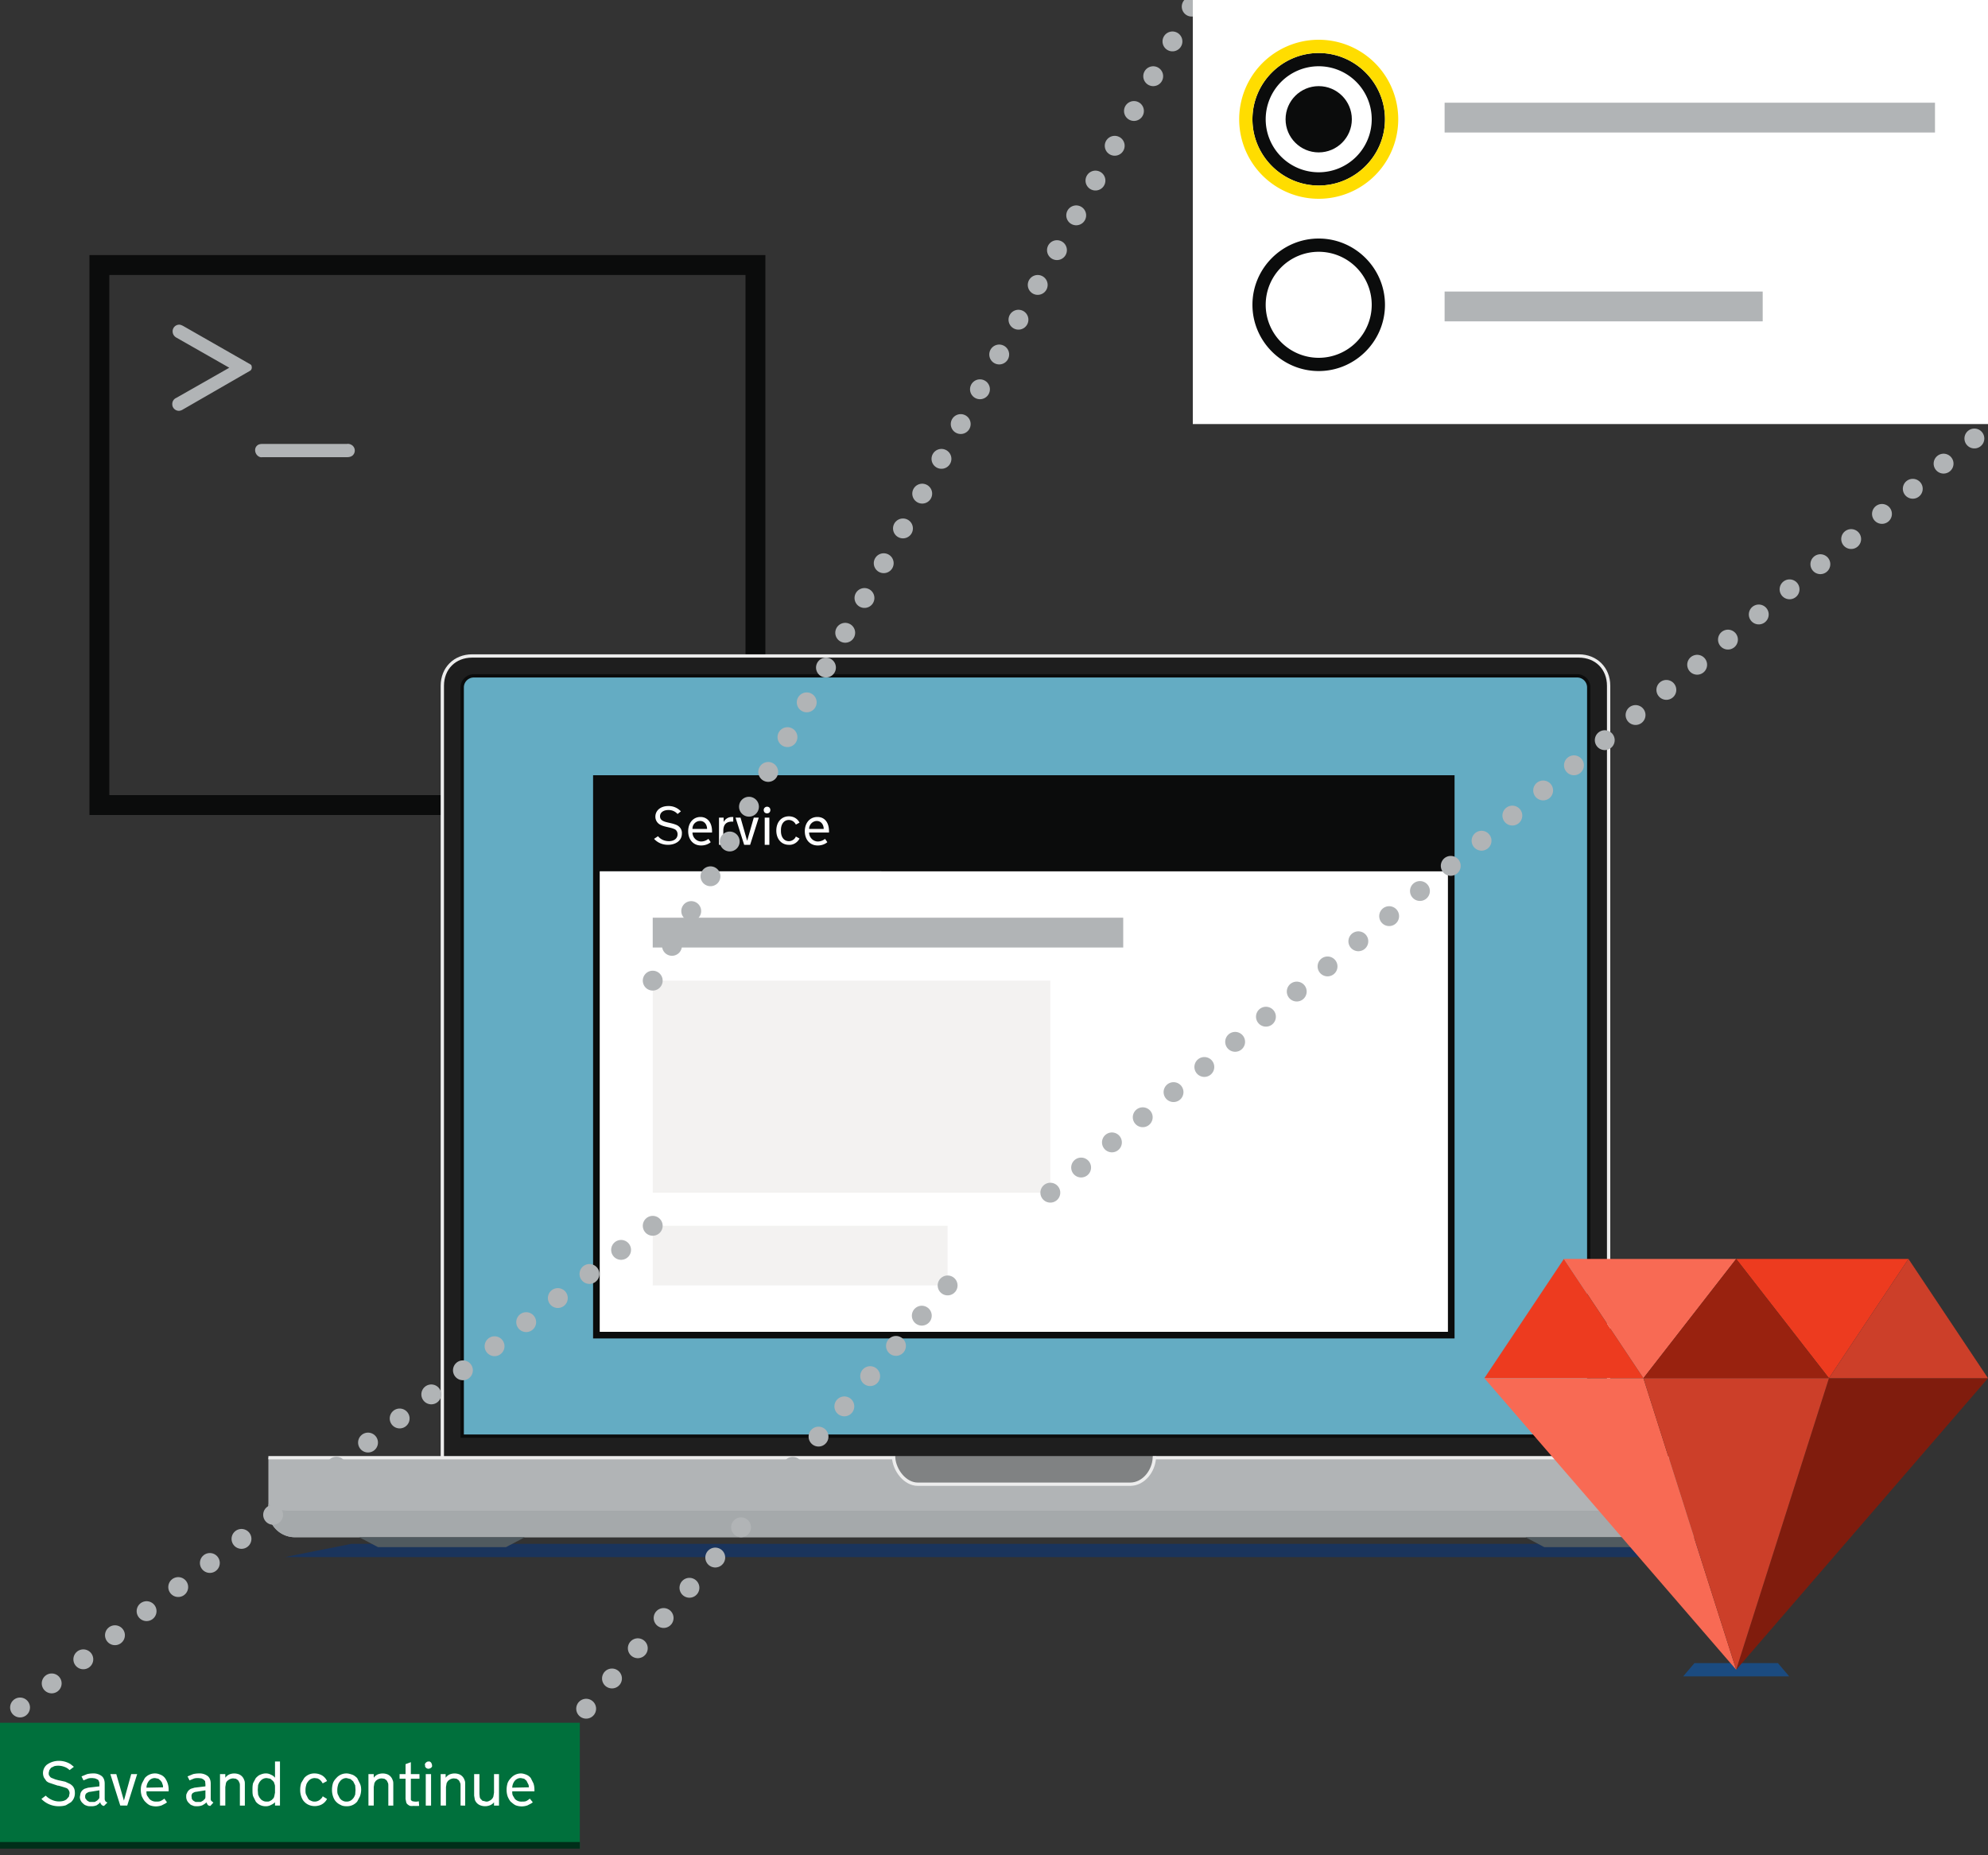 <svg xmlns="http://www.w3.org/2000/svg" viewBox="0 0 600 560">
  <rect x="0" y="0" width="600" height="560" fill="#333333" stroke="none"/>
  <g fill="none" fill-rule="evenodd">
    <g fill-rule="nonzero">
      <path fill="#323232" stroke="#0B0C0C" stroke-width="6" d="M30 80h198v163H30z"/>
      <path fill="#B1B4B6" d="M75.6 110 55.3 98.4c-.4-.2-.8-.4-1.2-.4a2 2 0 0 0-2 2c0 .9.5 1.6 1.3 2l15.8 9-16 9.1a2 2 0 0 0-1.2 2c0 1 .9 1.9 2 1.9.4 0 .9-.2 1.2-.4l20.3-11.7c.5-.3.6-1 .4-1.5 0-.2-.2-.3-.3-.4Zm30.8 24.5c-.5-.4-1.1-.6-1.7-.5H79.2c-.6 0-1.2.1-1.6.5-.8.7-.8 2 0 2.9.5.5 1 .7 1.6.6h25.5c.6 0 1.2-.1 1.7-.5a2 2 0 0 0 0-3Z"/>
    </g>
    <path fill="#1E1E1E" fill-rule="nonzero" d="M133.4 448.8V207c0-5.4 3.6-9 9-9h334c5.6 0 9.1 3.5 9.1 9v242"/>
    <path fill="#EDEDED" fill-rule="nonzero" d="M486 448.8h-1V207c0-5-3.5-8.5-8.5-8.5h-334c-5 0-8.5 3.5-8.5 8.5v241.8h-1V207c0-5.5 4-9.5 9.5-9.5h334c5.5 0 9.5 4 9.5 9.5v241.8Z"/>
    <path fill="#64ACC3" fill-rule="nonzero" d="M143.4 204h332a4 4 0 0 1 4 4v225.5h-340V208a4 4 0 0 1 4-4Z"/>
    <path fill="#0B0C0C" fill-rule="nonzero" d="M480 434H139V207.5a4 4 0 0 1 4-4h333a4 4 0 0 1 4 4V434Zm-340-1h339V207.5a3 3 0 0 0-3-3H143a3 3 0 0 0-3 3V433Z"/>
    <path fill="#808283" fill-rule="nonzero" d="M270 439.5h79v14h-79z"/>
    <path fill="#B1B4B6" fill-rule="nonzero" d="M341 448h-64c-3.8 0-7-4.1-7.3-8H81v16a8 8 0 0 0 8 8h440a8 8 0 0 0 8-8l-.1-16H348.3c-.3 4.1-3.4 8-7.3 8Z"/>
    <path fill="#A5A9AB" fill-rule="nonzero" d="M81 454v2a8 8 0 0 0 8 8h440a8 8 0 0 0 8-8l-.1-2a8.5 8.5 0 0 1-5.5 2H87c-2.1 0-4.2-.7-5.9-2Z"/>
    <path stroke="#EDEDED" d="M537 440H348.4c-.2 4.1-3.3 8-7.3 8H277c-3.8 0-7-4.1-7.3-8H81"/>
    <path fill="#1A345C" fill-rule="nonzero" d="M106 466h406l20 4H86z"/>
    <path fill="#505A5F" fill-rule="nonzero" d="m108.4 464 5.7 3h38.6l5.7-3zm352 0 5.7 3h38.6l5.7-3z"/>
    <path fill="#FFF" fill-rule="nonzero" stroke="#0B0C0C" stroke-width="2" d="M180 235h258v168H180z"/>
    <path fill="#0B0C0C" fill-rule="nonzero" d="M180 235h258v28H180z"/>
    <path fill="#B1B4B6" d="M197 277h142v9H197z"/>
    <path fill="#F3F2F1" fill-rule="nonzero" d="M197 370h89v18h-89v-18Zm0-74h120v64H197v-64Z"/>
    <path fill="#FFF" fill-rule="nonzero" d="M198.6 252.4c.8 1 2 1.5 3.3 1.5 1.4 0 2.6-.7 2.6-2.1 0-.7-.4-1.4-1.1-1.6-1.1-.5-3-.6-4.2-1.3a2.7 2.7 0 0 1-1.4-2.4c0-1.8 1.5-3.2 3.9-3.2a5 5 0 0 1 3.8 1.6l-1 .8a3.6 3.6 0 0 0-2.8-1.2c-1.4 0-2.5.7-2.5 1.9 0 1.9 2.7 1.7 4.7 2.5 1.2.4 2 1.5 1.9 2.7 0 2.3-2.1 3.4-4.2 3.4-1.6 0-3.1-.6-4.2-1.8l1.2-.8Zm10.4-1.1c0 1.4 1.1 2.6 2.5 2.7h.1c.8 0 1.6-.3 2.2-.8l.7 1c-.8.7-1.9 1-2.9 1-2.4 0-3.9-1.8-3.9-4.3s1.5-4.3 3.7-4.3 3.5 1.8 3.5 4.3v.4H209Zm0-1.1h4.4c0-1.3-.8-2.4-2.1-2.4a2.3 2.3 0 0 0-2.3 2.4Zm12.1-2.2h-.2c-1.4 0-2.6.6-2.6 2.8v4.2H217v-8.2h1.4v1.3c.5-.9 1.4-1.5 2.5-1.5h.4v1.4h-.2Zm3.5 7-2.6-8.2h1.5l2 7 2-7h1.5l-2.6 8.2h-1.8Zm6.9-11.5c.6 0 1 .4 1 1s-.4 1-1 1-1-.4-1-1 .5-1 1-1Zm.7 11.5h-1.4v-8.2h1.4v8.2Zm3.5-4.1c0 1.6.8 3 2.4 3 .9 0 1.8-.6 2.1-1.4l1.1.6c-.6 1.2-1.9 2-3.2 1.9-2.3 0-3.8-1.8-3.8-4.3s1.5-4.3 3.8-4.3c1.4 0 2.6.7 3.2 1.9l-1.1.6a2.4 2.4 0 0 0-2.1-1.4c-1.6 0-2.4 1.4-2.4 3v.4Zm8.5.4c0 1.4 1.1 2.6 2.5 2.7h.1c.8 0 1.6-.3 2.2-.8l.7 1c-.8.7-1.9 1-2.9 1-2.4 0-3.9-1.8-3.9-4.3s1.5-4.3 3.8-4.3 3.5 1.8 3.5 4.3v.4h-6Zm0-1.1h4.4c0-1.3-.8-2.4-2.1-2.4a2.4 2.4 0 0 0-2.3 2.4Z"/>
    <path stroke="#B1B4B6" stroke-dasharray="0 12" stroke-linecap="round" stroke-linejoin="round" stroke-width="6" d="M197 370 0 520m317-160 283-231M197 296 360.5.5M286 388 175 518"/>
    <g fill-rule="nonzero">
      <path fill="#00703C" d="M0 520h175v38H0z"/>
      <path fill="#002E19" d="M0 556h175v2H0z"/>
      <path fill="#FFF" d="M13.8 542c.6.6 1.2 1 1.9 1.3a5.3 5.3 0 0 0 3.4.3 3 3 0 0 0 1-.5l.7-.8.2-1c0-.4-.1-.7-.3-1-.2-.3-.4-.5-.7-.6a33.3 33.3 0 0 0-2.3-.7h-.2a146.6 146.6 0 0 1-2.7-.9 3 3 0 0 1-.8-.5l-.7-1a3.3 3.3 0 0 1 .8-3.9 6.1 6.1 0 0 1 3.7-1.2 6.6 6.6 0 0 1 3.5 1l1 .8-1.3 1a4 4 0 0 0-1.6-1 5.2 5.2 0 0 0-3-.2l-1 .5-.5.7-.2.8c0 .4 0 .8.3 1 .1.3.4.5.7.6l1 .4 1.1.3h.1l1.8.4 1.5.7c.4.3.8.6 1 1 .3.5.4 1 .4 1.8a3.6 3.6 0 0 1-1.2 2.7l-1.5.9c-.6.2-1.3.3-2.2.3a7.2 7.2 0 0 1-5.2-2.2l1.3-1Zm16.4 2c-.2.4-.6.6-1 .9a4 4 0 0 1-1.8.3c-.4 0-.9 0-1.3-.2a2 2 0 0 1-1-.6 2.6 2.6 0 0 1-1-2l.2-1.1a2.4 2.4 0 0 1 1.3-1.4l1-.3 3.4-.4v-.6c0-.4 0-.7-.2-1 0-.2-.2-.4-.4-.5l-.7-.3-.8-.1c-.5 0-1 0-1.5.2l-1.2.5-.6-1.2 1.7-.7a8 8 0 0 1 1.8-.2 4 4 0 0 1 2.6.8c.6.5.9 1.3.9 2.3v4.4c0 .3 0 .6.2.8 0 .2.3.3.6.5l-1 1a1 1 0 0 1-.7-.3c-.2-.2-.4-.4-.4-.7Zm-2.7-3.2-.7.1-.6.3a1.2 1.2 0 0 0-.5 1c0 .3 0 .6.2.8l.4.5.7.4h1.6l.7-.4.5-.5c.2-.2.2-.5.2-.8v-1.8l-2.5.4Zm8.8 4.2-3-9.5h1.8l2.3 8 2.2-8h1.8l-3 9.5zm7.9-4.3c0 .5 0 .9.2 1.3l.7 1a2.7 2.7 0 0 0 2 .8c.5 0 1 0 1.4-.2a5 5 0 0 0 1.1-.7l.8 1.1c-.4.4-1 .6-1.5.9a5.1 5.1 0 0 1-3.7 0c-.6-.3-1-.7-1.4-1.1-.4-.4-.7-1-1-1.6a6 6 0 0 1-.3-2c0-.7.1-1.3.4-2l.8-1.5a4 4 0 0 1 3.1-1.4c.7 0 1.2.2 1.7.4s1 .6 1.3 1a6 6 0 0 1 1.1 3.6v.4h-6.7Zm2.6-4a2.3 2.3 0 0 0-1.9.9 3.5 3.5 0 0 0-.7 2l5-.1c0-.4 0-.7-.2-1 0-.4-.3-.7-.5-1l-.7-.6-1-.2Zm15.5 7.3c-.3.4-.7.6-1.2.9a4 4 0 0 1-1.6.3c-.5 0-1 0-1.3-.2-.4-.1-.8-.3-1-.6a2.6 2.6 0 0 1-1-2c0-.5 0-.8.2-1.1a2.4 2.4 0 0 1 1.3-1.4l1-.3 3.3-.4v-.6l-.1-1-.5-.5-.6-.3-.9-.1c-.5 0-1 0-1.5.2l-1.2.5-.6-1.2 1.7-.7a8 8 0 0 1 1.8-.2 4 4 0 0 1 2.6.8c.6.5.9 1.3.9 2.3v4.4c0 .3 0 .6.2.8l.6.5-.9 1c-.3 0-.6-.1-.8-.3l-.4-.7Zm-2.8-3.2-.7.1-.6.3a1.2 1.2 0 0 0-.4 1l.1.8.4.5.7.4h1.6l.7-.4.5-.5c.2-.2.2-.5.2-.8v-1.8l-2.5.4Zm6.9-5.3H68v1.1a3 3 0 0 1 1.2-1 4 4 0 0 1 3 0 2.8 2.8 0 0 1 1.5 1.7c.2.4.2.8.2 1.3v6.4h-1.5v-6c0-.4 0-.7-.2-1a2 2 0 0 0-.4-.7l-.6-.4-.8-.1a2.5 2.5 0 0 0-1.6.6c-.3.2-.5.5-.6.8l-.2 1.2v5.6h-1.6v-9.5ZM83 544c-.3.3-.7.6-1.2.8a3 3 0 0 1-1.6.4 3.7 3.7 0 0 1-3-1.4l-.8-1.6c-.2-.6-.2-1.2-.2-2 0-.6 0-1.3.2-2l.8-1.5c.4-.4.8-.8 1.3-1 .5-.2 1-.4 1.7-.4a3 3 0 0 1 1.6.4c.5.2.9.5 1.2.9v-4.9h1.5V545H83v-1Zm-5.2-3.7.1 1.4c.2.4.3.8.6 1.1.2.3.5.6.8.7.3.2.7.3 1.2.3.4 0 .7 0 1-.2.4-.2.6-.3.8-.6.3-.2.4-.5.5-.9l.2-1v-1.6c0-.4 0-.8-.2-1.1 0-.3-.2-.6-.5-.9l-.7-.6-1.1-.2a2.4 2.4 0 0 0-2 1c-.3.3-.4.7-.6 1.1l-.1 1.4v.1Zm14.4 0c0 .5 0 1 .2 1.4l.5 1c.2.4.5.7.9.8.3.2.7.3 1.2.3a2.6 2.6 0 0 0 2-1c.2-.1.3-.4.4-.6l1.3.8a3.8 3.8 0 0 1-2.5 2 4.6 4.6 0 0 1-3-.2 4 4 0 0 1-1.4-1c-.4-.4-.7-1-.9-1.6a6 6 0 0 1-.3-2c0-.7.1-1.3.3-2l.9-1.5a4 4 0 0 1 3.2-1.4 4.6 4.6 0 0 1 2.2.6 3.8 3.8 0 0 1 1.5 1.7l-1.3.7-.4-.6a2.7 2.7 0 0 0-1.2-.9l-.8-.1a2.5 2.5 0 0 0-2 1c-.3.4-.5.7-.6 1.2a5 5 0 0 0-.2 1.3v.1Zm12.4-5c.6 0 1.2.2 1.8.4.5.2 1 .6 1.4 1l.8 1.6c.3.6.4 1.2.4 2a6 6 0 0 1-.4 2l-.8 1.5a4 4 0 0 1-3.2 1.4c-.7 0-1.3-.1-1.8-.4a4 4 0 0 1-1.4-1c-.4-.4-.7-1-.9-1.6a6 6 0 0 1-.3-2c0-.7.1-1.3.3-2 .2-.5.5-1 1-1.5a4 4 0 0 1 3-1.4Zm0 8.5a2.4 2.4 0 0 0 2-1c.3-.3.4-.7.6-1.1l.1-1.4-.1-1.4-.6-1.2-.8-.7-1.2-.3a2.4 2.4 0 0 0-2 1c-.3.4-.5.7-.6 1.2a5 5 0 0 0-.2 1.3v.1c0 .5 0 1 .2 1.4l.5 1c.3.4.6.7.9.8.3.2.7.3 1.2.3Zm6.6-8.3h1.6v1.1a3 3 0 0 1 1.2-1 4 4 0 0 1 3 0 2.8 2.8 0 0 1 1.5 1.7c.2.4.2.8.2 1.3v6.4h-1.5v-6c0-.4 0-.7-.2-1a2 2 0 0 0-.4-.7l-.6-.4-.8-.1a2.5 2.5 0 0 0-1.6.6c-.3.2-.4.5-.6.8l-.2 1.2v5.6h-1.6v-9.5Zm12.8 7.1v.5c0 .1 0 .3.2.4l.3.2.7.1a4.5 4.5 0 0 0 .6 0 5.2 5.2 0 0 0 .6-.1l.1 1.4a13.8 13.8 0 0 1-1.7 0 4 4 0 0 1-1 0 2 2 0 0 1-.7-.4c-.3-.2-.4-.4-.5-.7l-.2-1v-6.1h-1.8v-1.4h1.8v-3l1.6-.6v3.6h2.6v1.4H124v5.7Zm6 2.4h-1.5v-9.5h1.6v9.5Zm-1.8-12.2.1-.4c0-.2.2-.3.3-.4a1 1 0 0 1 .7-.3h.4l.4.3.2.4.1.4v.4a1.1 1.1 0 0 1-.7.6 1 1 0 0 1-.8 0 1.1 1.1 0 0 1-.6-.6v-.4Zm4.8 2.7h1.5v1.1a3 3 0 0 1 1.2-1 4 4 0 0 1 3 0 2.8 2.8 0 0 1 1.5 1.7c.2.4.2.8.2 1.3v6.4H139v-6c0-.4 0-.7-.2-1a2 2 0 0 0-.4-.7l-.6-.4-.8-.1a2.5 2.5 0 0 0-1.6.6c-.3.2-.4.5-.6.8l-.2 1.2v5.6H133v-9.5Zm17.6 9.5h-1.5v-1c-.3.4-.7.7-1.2.9a4 4 0 0 1-3 0 2.8 2.8 0 0 1-1.6-1.7l-.2-1.2v-6.5h1.6v6l.1 1c.1.3.3.6.5.7.1.2.3.4.6.4l.8.2c.3 0 .6 0 .9-.2a2.2 2.2 0 0 0 1.3-1.3l.2-1.2v-5.6h1.5v9.5Zm4-4.3c0 .5 0 .9.2 1.3l.6 1a2.7 2.7 0 0 0 2.1.8c.5 0 1 0 1.4-.2a5 5 0 0 0 1-.7l.9 1.1c-.4.4-1 .6-1.5.9a5.1 5.1 0 0 1-3.7 0c-.6-.3-1-.7-1.5-1.1a6 6 0 0 1-.9-1.6 6 6 0 0 1-.3-2c0-.7.1-1.3.3-2 .2-.5.5-1 1-1.5a4 4 0 0 1 3-1.4c.6 0 1.2.2 1.7.4s1 .6 1.3 1l.8 1.6c.2.6.3 1.2.3 2v.4h-6.7Zm2.6-4a2.3 2.3 0 0 0-1.9.9 3.5 3.5 0 0 0-.7 2l5-.1c0-.4 0-.7-.2-1l-.5-1-.7-.6-1-.2Z"/>
    </g>
    <path fill="#FFF" d="M360 0h240v128H360z"/>
    <path fill="#B1B4B6" fill-rule="nonzero" d="M436 88h96v9h-96v-9Zm0-57h148v9H436v-9Z"/>
    <g fill-rule="nonzero" transform="translate(378 72)">
      <circle cx="20" cy="20" r="20" fill="#FFF"/>
      <path fill="#0B0C0C" d="M20 4a16 16 0 0 1 16 16 16 16 0 0 1-16 16A16 16 0 0 1 4 20 16 16 0 0 1 20 4m0-4C9 0 0 9 0 20s9 20 20 20 20-9 20-20S31 0 20 0Z"/>
    </g>
    <g fill-rule="nonzero" transform="translate(374 12)">
      <circle cx="24" cy="24" r="20" fill="#FFF"/>
      <path fill="#0B0C0C" d="M24 8a16 16 0 0 1 16 16 16 16 0 0 1-16 16A16 16 0 0 1 8 24 16 16 0 0 1 24 8m0-4C13 4 4 13 4 24s9 20 20 20 20-9 20-20S35 4 24 4Z"/>
      <path fill="#FD0" d="M24 4c11 0 20 9 20 20s-9 20-20 20S4 35 4 24 13 4 24 4m0-4a24 24 0 1 0 0 48 24 24 0 1 0 0-48Z"/>
      <circle cx="24" cy="24" r="10" fill="#0B0C0C"/>
    </g>
    <path fill="#1B4B80" fill-rule="nonzero" d="M511.4 502h25.2l3.4 4h-32z"/>
    <path fill="#ED3B1F" d="m472 380 24 36h-48z"/>
    <path fill="#F86A54" d="M472 380h52l-28 36z"/>
    <path fill="#ED3B1F" d="M524 380h52l-24 36z"/>
    <path fill="#99220F" d="m524 380 28 36h-56z"/>
    <path fill="#801C0D" d="m524 504 76-88h-48z"/>
    <path fill="#F86A54" d="m524 504-28-88h-48z"/>
    <path fill="#CC3F29" d="m524 504 28-88h-56zm52-124 24 36h-48z"/>
  </g>
</svg>
